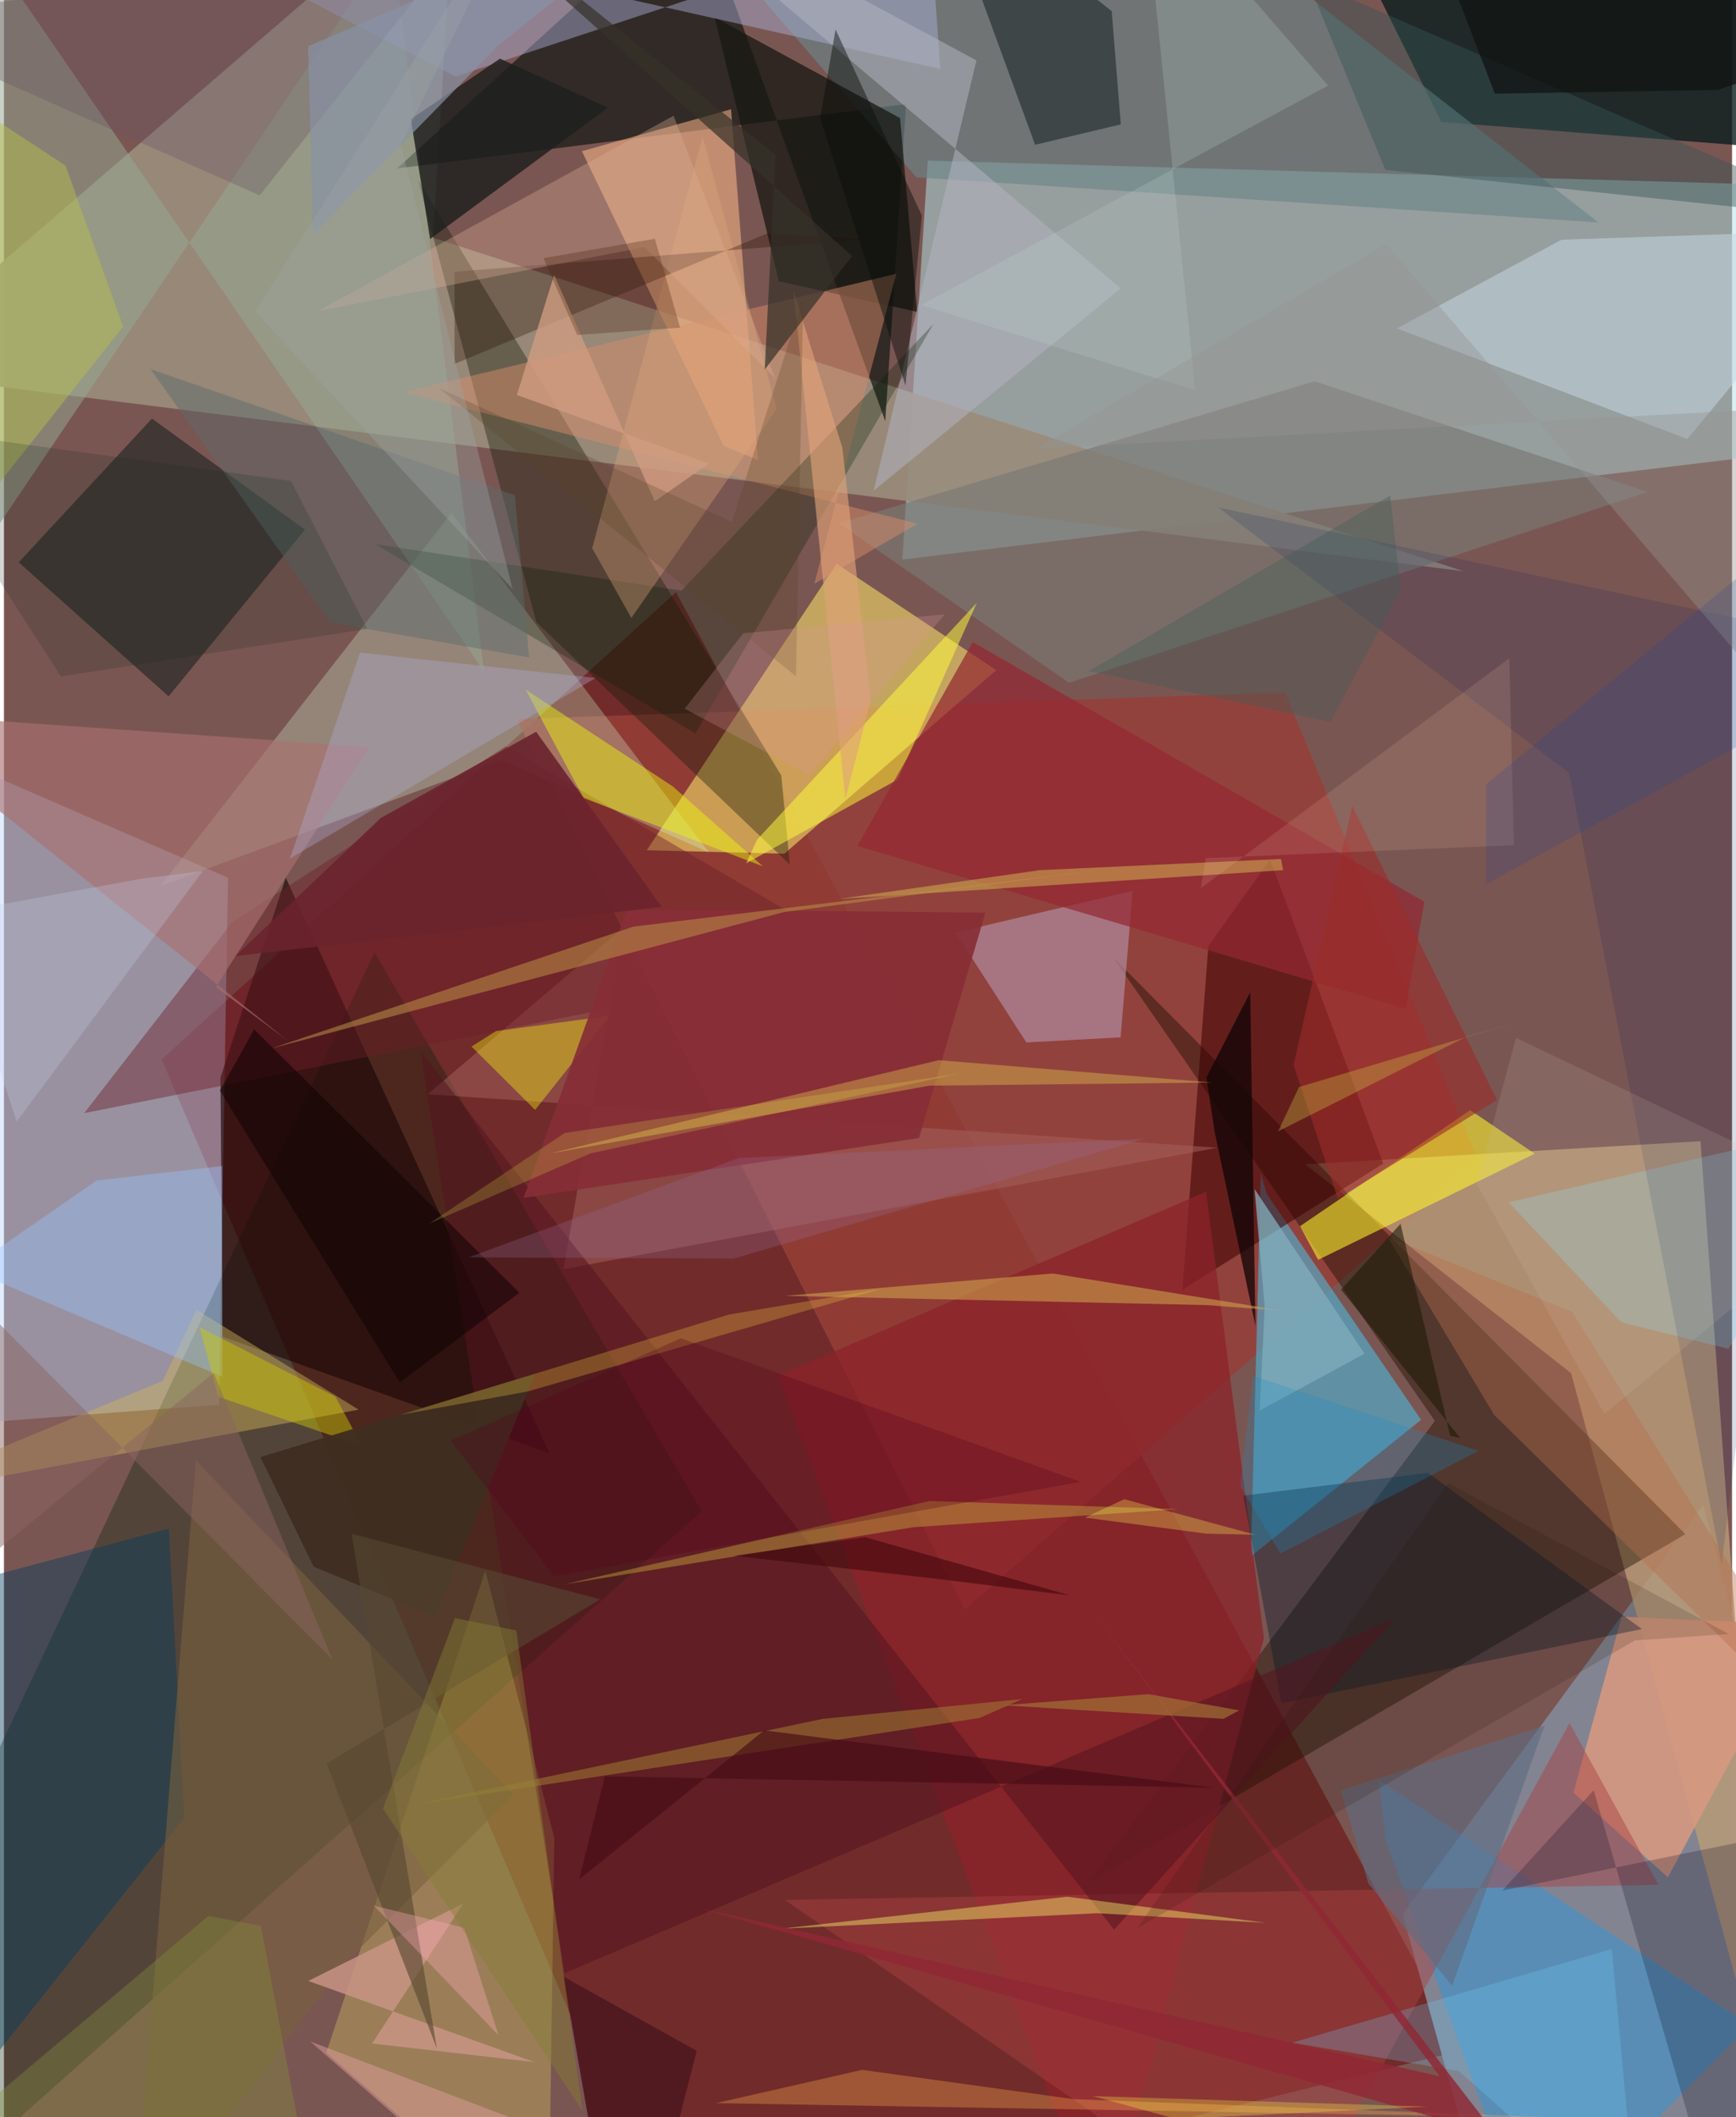 <svg xmlns="http://www.w3.org/2000/svg" width="228" height="278" viewBox="0 0 836 1024"><path fill="#7a5652" d="M0 0h836v1024H0z"/><path fill="#6c1012" fill-opacity=".604" d="M76.316 512.406l248.793-225.98L705.562 991.61 321.722 1086z"/><path fill="#b3e1e5" fill-opacity=".514" d="M434.63 270.615L898 214.625V90.572L446.924 77.666z"/><path fill="#bdd6fd" fill-opacity=".459" d="M108.388 424.546l-4.313 254.81L-62 691.969v-341.38z"/><path fill="#998c7c" fill-opacity=".918" d="M-62 179.467L218.147-62 207.68 115.015l498.521 161.289z"/><path fill="#838592" fill-opacity=".996" d="M676.602 925.836L822.015 727.83 898 1016.542 721.34 1086z"/><path fill="#963f38" fill-opacity=".847" d="M248.003 347.817l371.73-12.988 93.273 226.493L464.818 778.56z"/><path fill="#ba9b77" fill-opacity=".804" d="M854.437 1018.3l-33.682-466.348-191.214 11.153L758.11 664.129z"/><path fill="#002108" fill-opacity=".322" d="M-61.986 1086l399.498-355.022L179.25 460.59-62 972.213z"/><path fill="#ecd166" fill-opacity=".639" d="M402.807 272.65l77.22 51.488-102.502 88.766-66.554-1.674z"/><path fill="#0a1c1d" fill-opacity=".796" d="M695.368 58.97l156.303 12.25L898-62 666.06-.115z"/><path fill="#171a15" fill-opacity=".722" d="M190.223 81.461L334.686-50.235l91.655 253.891L436.425 50.35z"/><path fill="#1c0e00" fill-opacity=".435" d="M524.926 910.278l167.32-223.015-155.922-224.54 277.092 279.312z"/><path fill="#4fb5d6" fill-opacity=".616" d="M685.579 686.73l-82.352 65.995 4.81-185.135 2.86 9.878z"/><path fill="#d3f7d1" fill-opacity=".298" d="M216.46 248.133L75.746 428.483l164.875-60.86 100.472 44.695z"/><path fill="#ffbb8a" fill-opacity=".537" d="M364.79 222.469l-16.59-6.756-68.604-142.586 72.161-20.292z"/><path fill="#6a8589" fill-opacity=".631" d="M313.932-62L441.375 85.771l329.944 21.816L554.009-62z"/><path fill="#222726" fill-opacity=".651" d="M79.651 336.805l65.97-80.638-74.032-53.725L7.14 271.988z"/><path fill="#e9dc69" fill-opacity=".302" d="M232.839 759.723l-76.875 233.109L263.366 1086l2.895-197.156z"/><path fill="#171c08" fill-opacity=".376" d="M200.288 86.951l175.768 288.134 4.107 43.037-122.581-117.128z"/><path fill="#1d0707" fill-opacity=".643" d="M105.665 646.498l158.272 56.408-127.614-278.414-31.57 96.687z"/><path fill="#08a1fc" fill-opacity=".333" d="M844.324 979.461L665.2 861.078l3.339 29.145L739.537 1086z"/><path fill="#3d0002" fill-opacity=".549" d="M582.633 457.602l29.937-41.82 54.673 147.005-97.123 61z"/><path fill="#181812" fill-opacity=".745" d="M374.9 136.048L343.793 8.349l89.723 48.777 8.262 93.702z"/><path fill="#b0889c" fill-opacity=".718" d="M540.208 501.717l5.804-70.854-85.68 20.158 34.28 53.18z"/><path fill="#c4d8e3" fill-opacity=".541" d="M753.506 115.942L898 111.12l-83.624 101.237-140.512-53.52z"/><path fill="#95a791" fill-opacity=".525" d="M232.195 324.68L187.733-27.906l-204.55 302.987L-33.556-62z"/><path fill="#fef62c" fill-opacity=".576" d="M709.328 536.94l31.207 21.048L635.76 609.34l-8.749-16.284z"/><path fill="#adb3de" fill-opacity=".447" d="M218.411 37.016L27.333-62 453 33.36l-5.124-72.048z"/><path fill="#8c2329" fill-opacity=".737" d="M581.53 576.44l-207.087 88.89 157.797 418.406 77.313-291.41z"/><path fill="#a46460" fill-opacity=".494" d="M270.698 613.842l316.288-58.726-382.037-25.847 94.852-80.791z"/><path fill="#797873" fill-opacity=".667" d="M634.081 184.418l-230.233 68.645 111.417 77.173 279.92-92.302z"/><path fill="#d69980" fill-opacity=".898" d="M870.822 785.85l-65.86 122.079-45.694-40.935 23.335-85.031z"/><path fill="#1f201e" fill-opacity=".831" d="M196.818 57.615l43.132-29.253 52.182 23.74-85.944 63.5z"/><path fill="#ceb459" fill-opacity=".451" d="M93.119 633.505L76.83 667.888-62 725.35l233.571-43.562z"/><path fill="#d78c69" fill-opacity=".478" d="M431.687 132.422L192.96 189.734l248.975 63.547-49.916 29.064z"/><path fill="#003c5c" fill-opacity=".427" d="M-20.365 1014.677L87.27 879.204l-7.493-139.92L-62 777.206z"/><path fill="#a84142" fill-opacity=".471" d="M377.673 918.896l422.712-7.279-42.99-78.208L619.498 1086z"/><path fill="#111e21" fill-opacity=".529" d="M498.842 70.024L540.3 60.15l-4.413-54.77L450.552-62z"/><path fill="#00172c" fill-opacity=".373" d="M599.549 723.409l89.327-11.047 103.523 75.553-174.421 35.873z"/><path fill="#55151f" fill-opacity=".557" d="M271.228 954.384l402.058-171.835L537.07 933.304 201.437 508.275z"/><path fill="#b3b3bf" fill-opacity=".545" d="M470.456 29.238l-49.737 208.139L540.27 139.48 301.398-62z"/><path fill="#83e3fd" fill-opacity=".267" d="M898 542.07l-63.69 110.318-51.897-12.833-54.464-58.047z"/><path fill="#6c2029" fill-opacity=".435" d="M417.37 463.02L38.808 538.388l71.651-92.43 132.318-85.016z"/><path fill="#fffc3d" fill-opacity=".514" d="M432.403 377.003l38.233-85.437-106.278 114.51-5.303 11.472z"/><path fill="#021d04" fill-opacity=".278" d="M334.499 354.74l115.207-198.116L327.729 285.68l-148.11-22.502z"/><path fill="#942732" fill-opacity=".718" d="M412.878 409.15l265.199 78.758 9.084-51.773-218.47-125.583z"/><path fill="#a97171" fill-opacity=".631" d="M176.766 361.302l-74.3 116.095 34.535 25.715L-62 344.6z"/><path fill="#090a22" fill-opacity=".235" d="M898 879.16L832.889 1086l-63.836-220.138-44.225 48.56z"/><path fill="#78613d" fill-opacity=".592" d="M164.233 950.303L62.332 1084.828l30.484-378.494L246.47 867.963z"/><path fill="#98c6ff" fill-opacity=".384" d="M105.633 665.905l-.012-101.95L44.78 571l-61.875 42.86z"/><path fill="#001e5e" fill-opacity=".149" d="M587.362 245.399L757.13 373.82l73.796 382.915 54.692-447.54z"/><path fill="#edf70d" fill-opacity=".463" d="M323.495 380.323l43.7 38.696-86.804-33.073-28.051-52.445z"/><path fill="#dea77b" fill-opacity=".353" d="M373.816 197.804L337.975 66.027l-53.398 199.151 18.948 33.673z"/><path fill="#280f00" fill-opacity=".318" d="M217.952 131.447l.052 44.55 150.876-62.955 49.261 2.666z"/><path fill="#f6f40d" fill-opacity=".392" d="M293.043 491.29l-36.081 45.534-30.768-30.656 11.891-7.477z"/><path fill="#cc9588" fill-opacity=".804" d="M147.235 958.113l109.258 39.225-78.371-8.976 44.099-67.71z"/><path fill="#deb094" fill-opacity=".345" d="M151.988 150.464l157.835-30.993 63.273 63.554-49.161-127.051z"/><path fill="#375656" fill-opacity=".439" d="M668.281 82.156L898 106.447 510.146-62h98.808z"/><path fill="#120506" fill-opacity=".761" d="M585.672 547.28l-3.948-26.174 21.178-41.15 2.528 161.25z"/><path fill="#d2a74e" fill-opacity=".557" d="M377.846 626.756l204.173 4.467 37.755 2.912-112.335-18.187z"/><path fill="#bf9f3c" fill-opacity=".471" d="M440.083 738.651l-168.85 27.606 176.463-40.274 120.325 3.945z"/><path fill="#adacd2" fill-opacity=".361" d="M140.635 408.672l-2.397 6.636 147.976-87.375-113.993-12.265z"/><path fill="#b56e4c" fill-opacity=".404" d="M720.88 684.321l-51.52-86.118 89.336 36.394L898 858.382z"/><path fill="#d8bc53" fill-opacity=".498" d="M617.792 415.458l1.068 5.411-214.751 13.897 97.005-13.918z"/><path fill="#b6be4d" fill-opacity=".482" d="M29.762 80.1l-67.59-44.379L-4.824 236.85l62.472-78.916z"/><path fill="#bcd7ce" fill-opacity=".227" d="M550.716-62l25.583 250.785-132.62-41.238L640.555 41.378z"/><path fill="#fdfe6b" fill-opacity=".412" d="M514.361 917.36l96.062 12.653-81.65-4.664-153.493 7.552z"/><path fill="#882e37" fill-opacity=".922" d="M301.499 439.785l173.322 1.59-32.159 109.051-191.288 28.955z"/><path fill="#fdb152" fill-opacity=".325" d="M344.44 1017.215l70.697-16.098 102.264 14.16 239.318 9.088z"/><path fill="#a38535" fill-opacity=".498" d="M395.99 831.366l96.605-9.61-20.63 9.174-273.043 41.87z"/><path fill="#f0e254" fill-opacity=".337" d="M447.88 525.084l136.708-1.508-132.443-10.797-188.479 45.226z"/><path fill="#e0a278" fill-opacity=".639" d="M405.595 216.569l-23.641-75.736 25.093 245.703 12.302-47.983z"/><path fill="#82adbc" fill-opacity=".757" d="M658.222 654.724l-50.729 27.498 2.398-50.026-4.869-57.047z"/><path fill="#72d2ff" fill-opacity=".243" d="M777.813 942.647L623.202 987.98l80.62 13.762 86.57 76.763z"/><path fill="#bb8f46" fill-opacity=".557" d="M537.583 419.862l-160.265 21.281-247.786 65.9 175.009-58.884z"/><path fill="#cdc900" fill-opacity=".447" d="M94.609 641.897l65.753 33.615 12.761 23.777-69.407-23.702z"/><path fill="#363128" fill-opacity=".698" d="M368.04 178.716l42.25-54.91L202.146-62l171.1 136.874z"/><path fill="#9c2c2a" fill-opacity=".604" d="M623.9 515.107l28.368-125.338 70.009 142.215-77.007 47.782z"/><path fill="#3f2e20" fill-opacity=".969" d="M257.054 664.368l-132.982 40.348 25.74 53.037 58.686 24.217z"/><path fill="#5c6b6c" fill-opacity=".463" d="M70.902 178.524l176.324 61.023 6.83 78.46-96.16-16.92z"/><path fill="#d29c82" fill-opacity=".773" d="M248.121 191.079l18.026-58.073 48.703 109.436 26.166-18.21z"/><path fill="#501a21" fill-opacity=".984" d="M335.127 991.91l-64.406-35.874 17.868 102.442L310.966 1086z"/><path fill="#e2bb3e" fill-opacity=".318" d="M424.574 623.299l-73.748 12.489-159.16 48.54 61.839-11.353z"/><path fill="#ffd6c1" fill-opacity=".129" d="M581.432 415.05l-2.48 14.596 149.3-111.292 2.217 90.43z"/><path fill="#939492" fill-opacity=".4" d="M498.975 217.1l377.808-20.603-11.766 150.506-196.308-228.921z"/><path fill="#6b5664" fill-opacity=".361" d="M123.73 94.495L-62 12.12V8.293l281.31-34.558z"/><path fill="#0c0103" fill-opacity=".522" d="M121.045 497.845L249.31 625.273l-57.82 43.285-87.01-141.074z"/><path fill="#966d99" fill-opacity=".267" d="M352.93 608.774l198.85-58.043-196.21 9.358-130.805 48.043z"/><path fill="#606d82" fill-opacity=".612" d="M745.265 834.699l-98.538 31.233 13.386 45.131 40.457 49.395z"/><path fill="#8791a6" fill-opacity=".702" d="M147.126 22.366L343.3-62 238.646 22.547l-89.096 91.065z"/><path fill="#1691c6" fill-opacity=".247" d="M604.213 665.387l109.176 36.367-95.945 49.631-19.348-32.626z"/><path fill="#902835" fill-opacity=".82" d="M336.09 922.797l385.812 109.818L522.424 774.18l172.16 230.074z"/><path fill="#ccbb41" fill-opacity=".353" d="M707.339 501.486l22.58-6.575-103.39 30.837-10.12 21.431z"/><path fill="#c3cee5" fill-opacity=".271" d="M-27.097 442.135L6.19 542.425l90.01-121.14-29.233 3.634z"/><path fill="#838f3d" fill-opacity=".365" d="M153.582 1086L-62 1062.617 98.854 926.72l25.417 4.783z"/><path fill="#574632" fill-opacity=".612" d="M209.428 990.757l-41.305-248.955 120.364 31.733-132.402 79.403z"/><path fill="#4c210b" fill-opacity=".286" d="M260.978 124.865l53.92-9.373 12.19 42.97-49.779 3.548z"/><path fill="#470d15" fill-opacity=".671" d="M585.175 864.632l-217.402-27.706-89.56 72.16 12.508-49.925z"/><path fill="#1d1a07" fill-opacity=".584" d="M646.858 623.775l28.772-31.85 23.98 102.513 4.905 1.06z"/><path fill="#3b040a" fill-opacity=".549" d="M353.155 752.456l63.416-8.987 98.98 28.14-65.57-8.147z"/><path fill="#8a6661" fill-opacity=".478" d="M-62 797.809l163.444-133.741 57.451 138.581-174.044-175.404z"/><path fill="#e19fa0" fill-opacity=".471" d="M261.352 1086L148.19 987.39 407.483 1086H60.83z"/><path fill="#d1c5b5" fill-opacity=".145" d="M774.246 683.88l-61.764-111.42 19.018-70.458L898 581.381z"/><path fill="#0a0e0c" fill-opacity=".463" d="M394.818 57.007l41.322 129.559 7.924-82.294-41.75-89.996z"/><path fill="#a67a38" fill-opacity=".624" d="M590.018 831.344l7.59-4.117-43.947-7.827-70.524 5.371z"/><path fill="#192b1f" fill-opacity=".192" d="M138.83 232.624l-188.535-25.897 77.21 120.479L175.759 304.2z"/><path fill="#0f1211" fill-opacity=".733" d="M898 20.191L680.002-62l41.27 107.305 107.874-1.82z"/><path fill="#6a232d" fill-opacity=".894" d="M318.214 438.643L111.97 462.376l70.335-66.767 75.158-41.695z"/><path fill="#445d59" fill-opacity=".38" d="M524.731 324.568l145.928-84.895 5.014 45.58-33.896 63.98z"/><path fill="#53001c" fill-opacity=".29" d="M266.162 762.417l-50.036-65.583 111.338-49.562 193.43 69.444z"/><path fill="#fcf242" fill-opacity=".294" d="M302.342 1037.761l366.782 14.918-142.316-38.85 161.932 5.076z"/><path fill="#fef453" fill-opacity=".302" d="M541.982 725.103l63.38 17.197-23.802-.533-58.608-7.75z"/><path fill="#5a4424" fill-opacity=".263" d="M210.43 187.722l141.727 64.683 34.54-108.73-3.538 183.438z"/><path fill="#ffacbc" fill-opacity=".349" d="M239.265 984.366L226.078 943.2l-3.395-10.761-43.8-10.766z"/><path fill="#edf54f" fill-opacity=".196" d="M271.242 547.993l190.413-28.655-177.96 38.532-78.002 33.951z"/><path fill="#dd98a0" fill-opacity=".247" d="M357.615 306.305l97.507-9.184-65.576 77.842-60.216-32.199z"/><path fill="#9da5a5" fill-opacity=".373" d="M246.055 284.852L121.5 150.662 256.016-62 191.962 69.953z"/><path fill="#2a160c" fill-opacity=".161" d="M788.956 793.436L548.181 932.67l150.447-215.42 135.732 73.04z"/><path fill="#857c33" fill-opacity=".451" d="M218.169 782.593l29.676 5.991 32.011 232.346-96.502-146.177z"/><path fill="#1d4597" fill-opacity=".192" d="M717.14 379.26l-.173 48.48L898 328.506l-22.228-79.652z"/></svg>